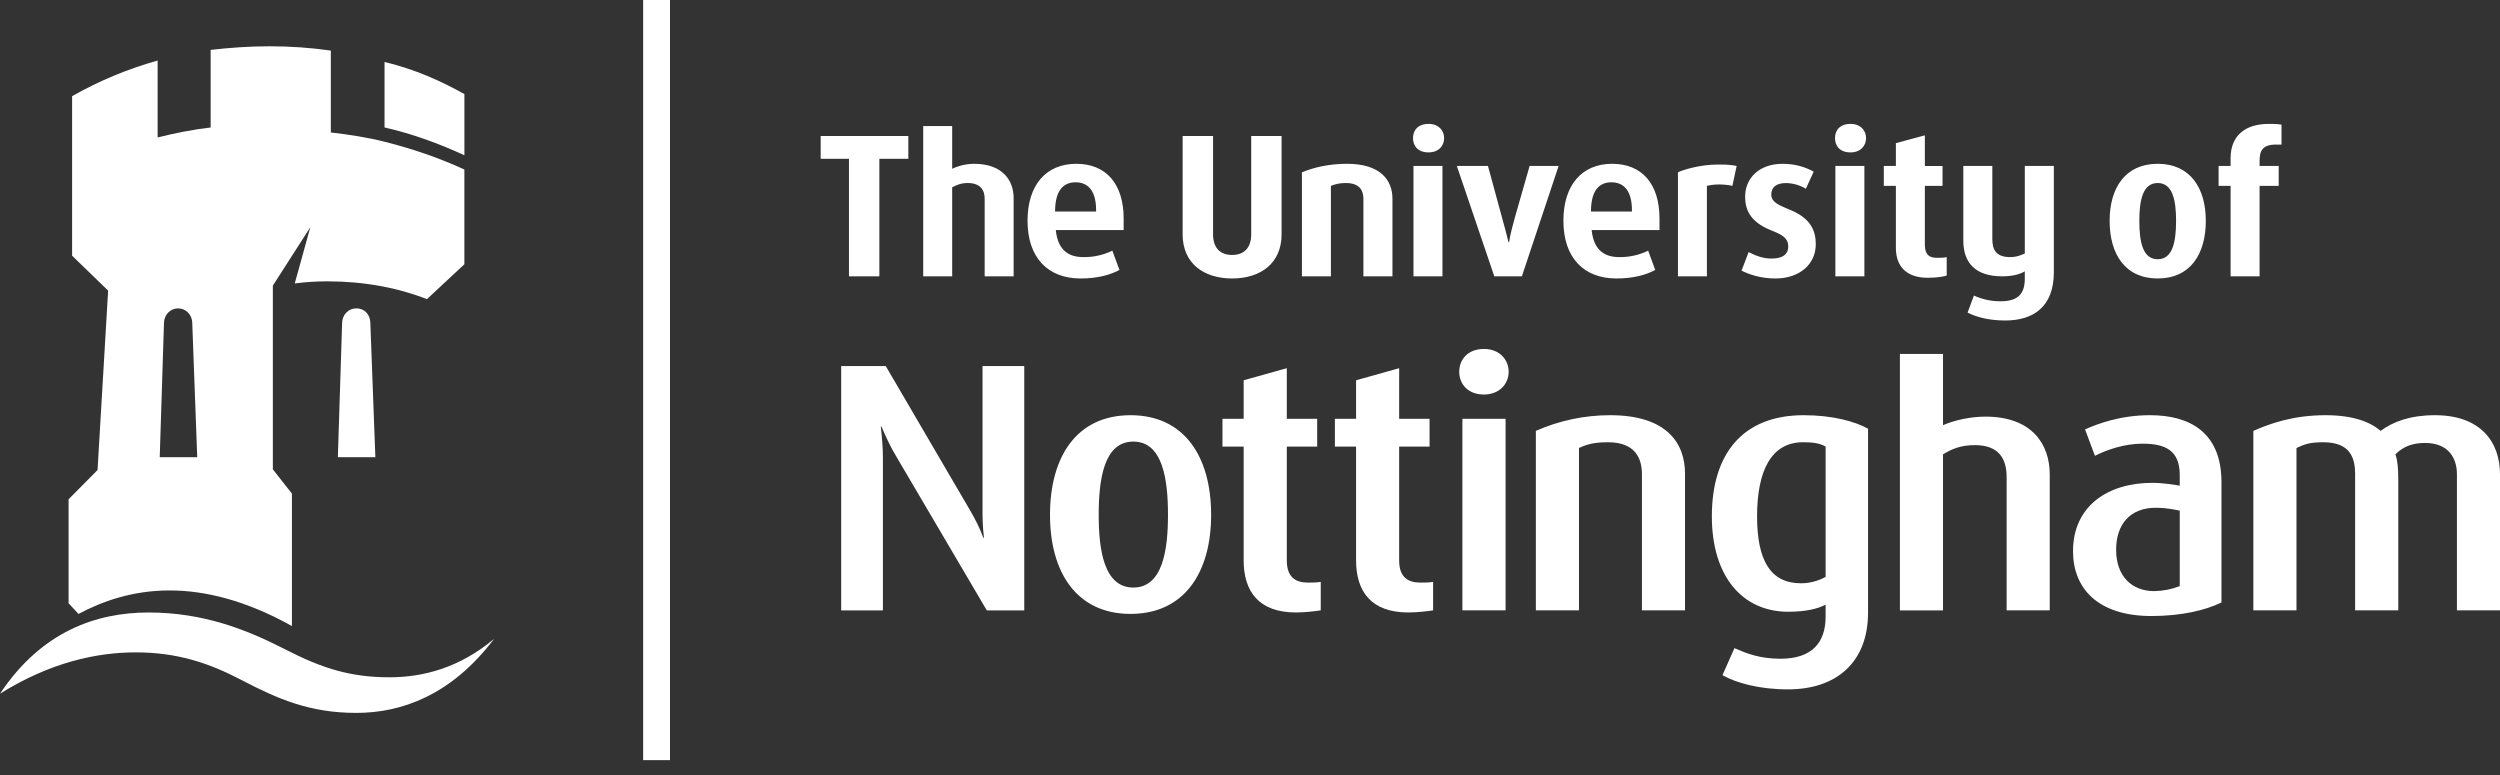 <?xml version="1.0" encoding="UTF-8" standalone="no"?>
<!DOCTYPE svg PUBLIC "-//W3C//DTD SVG 1.1//EN" "http://www.w3.org/Graphics/SVG/1.1/DTD/svg11.dtd">
<svg width="100%" height="100%" viewBox="0 0 100 31" version="1.1" xmlns="http://www.w3.org/2000/svg" xmlns:xlink="http://www.w3.org/1999/xlink" xml:space="preserve" xmlns:serif="http://www.serif.com/" style="fill-rule:evenodd;clip-rule:evenodd;stroke-linejoin:round;stroke-miterlimit:2;">
    <rect x="0" y="0" width="100" height="31" fill="#333333" stroke="none"/>
    <g>
        <path d="M91.034,5.783c-0.537,-0 -0.651,0.257 -0.651,0.654l0,0.201l0.765,0l0,0.798l-0.765,-0l0,3.617l-1.159,0l0,-3.617l-0.48,-0l0,-0.798l0.48,0l0,-0.313c0,-0.884 0.566,-1.369 1.528,-1.369c0.198,0 0.339,0 0.508,0.03l-0,0.797l-0.226,0l-0,-0Zm7.243,18.631l-0,-5.443c-0,-0.683 -0.369,-1.253 -1.273,-1.253c-0.508,0 -0.877,0.144 -1.188,0.456c0.086,0.256 0.115,0.514 0.115,1.054l-0,5.186l-1.726,0l-0,-5.443c-0,-0.625 -0.17,-1.281 -1.274,-1.281c-0.563,0 -0.763,0.087 -1.072,0.23l-0,6.494l-1.725,0l0,-7.179c0.652,-0.286 1.583,-0.627 2.883,-0.627c1.075,0 1.782,0.256 2.206,0.627c0.508,-0.371 1.187,-0.627 2.178,-0.627c1.808,0 2.599,1.055 2.599,2.363l0,5.443l-1.723,0Zm-18.075,-11.594c-0.652,0 -1.16,-0.143 -1.499,-0.315l0.254,-0.683c0.337,0.155 0.704,0.233 1.075,0.229c0.734,0 0.96,-0.344 0.96,-0.912l0,-0.286c-0.139,0.086 -0.421,0.2 -0.903,0.2c-1.075,-0 -1.556,-0.542 -1.556,-1.425l0,-2.991l1.16,0l0,2.934c0,0.399 0.14,0.713 0.707,0.713c0.281,-0 0.453,-0.086 0.592,-0.144l0,-3.503l1.162,0l-0,4.245c-0,1.396 -0.822,1.938 -1.952,1.938Zm-3.096,-1.709c-0.849,0 -1.271,-0.457 -1.271,-1.198l-0,-2.477l-0.483,-0l0,-0.798l0.483,0l-0,-0.913l1.159,-0.311l-0,1.225l0.707,-0l-0,0.797l-0.707,0l-0,2.365c-0,0.399 0.197,0.512 0.479,0.512c0.143,0 0.253,0 0.395,-0.027l0,0.739c-0.112,0.028 -0.339,0.086 -0.762,0.086Zm-3.691,-0.058l-0,-4.416l1.16,0l0,4.416l-1.16,0Zm-2.395,0.086c-0.566,0 -1.018,-0.143 -1.358,-0.313l0.283,-0.742c0.228,0.115 0.538,0.259 0.906,0.259c0.422,-0 0.678,-0.143 0.678,-0.485c-0,-0.314 -0.197,-0.457 -0.708,-0.655c-0.848,-0.342 -1.016,-0.855 -1.016,-1.34c0,-0.712 0.537,-1.31 1.498,-1.31c0.537,0 0.932,0.143 1.244,0.313l-0.312,0.684c-0.24,-0.143 -0.513,-0.222 -0.792,-0.228c-0.396,-0 -0.592,0.171 -0.592,0.456c0,0.315 0.31,0.427 0.706,0.597c0.875,0.342 1.074,0.855 1.074,1.396c0,0.799 -0.649,1.368 -1.611,1.368Zm-1.725,-3.703c-0.085,-0.029 -0.34,-0.058 -0.537,-0.058c-0.197,0 -0.368,0.029 -0.482,0.058l0,3.617l-1.158,0l0,-4.16c0.169,-0.085 0.849,-0.312 1.612,-0.312c0.451,-0 0.565,0.028 0.736,0.057l-0.171,0.798Zm10.97,16.978l0,-5.328c0,-0.74 -0.311,-1.281 -1.272,-1.281c-0.538,-0 -0.906,0.141 -1.273,0.37l0,6.24l-1.724,-0l-0,-10.257l1.724,0l0,2.85c0.454,-0.2 1.103,-0.343 1.697,-0.343c1.895,-0 2.572,1.14 2.572,2.306l0,5.443l-1.724,0Zm-23.122,-18.318c-0.425,0 -0.623,-0.257 -0.623,-0.57c-0,-0.313 0.198,-0.57 0.623,-0.57c0.397,-0 0.622,0.257 0.622,0.57c-0.001,0.313 -0.225,0.57 -0.622,0.57Zm3.732,4.957l-1.103,0l-1.499,-4.415l1.245,0l0.566,2.079c0.056,0.199 0.198,0.713 0.253,0.969l0.028,-0c0.028,-0.256 0.17,-0.77 0.225,-0.969l0.595,-2.079l1.16,0l-1.47,4.415Zm-4.336,0l-0,-4.416l1.159,0l-0,4.416l-1.159,0Zm17.482,-4.957c-0.426,0 -0.621,-0.257 -0.621,-0.57c-0,-0.313 0.195,-0.57 0.621,-0.57c0.395,-0 0.621,0.257 0.621,0.57c0,0.313 -0.226,0.57 -0.621,0.57Zm-19.485,4.957l0,-3.105c0,-0.314 -0.14,-0.627 -0.706,-0.627c-0.283,0 -0.45,0.057 -0.594,0.115l0,3.617l-1.159,0l0,-4.16c0.481,-0.198 1.075,-0.341 1.811,-0.341c1.329,0 1.81,0.655 1.81,1.396l0,3.105l-1.162,0Zm4.822,4.728c-0.65,0 -0.989,-0.427 -0.989,-0.911c0,-0.483 0.339,-0.912 0.989,-0.912c0.621,0 0.988,0.429 0.988,0.912c0,0.484 -0.367,0.911 -0.988,0.911Zm6.319,8.633l0,-5.443c0,-0.625 -0.255,-1.281 -1.359,-1.281c-0.565,0 -0.848,0.087 -1.159,0.23l-0,6.494l-1.725,0l0,-7.179c0.936,-0.413 1.948,-0.627 2.97,-0.627c2.26,0 2.996,1.111 2.996,2.337l0,5.469l-1.723,0Zm-16.392,-13.275c-1.132,0 -1.98,-0.598 -1.98,-1.766l-0,-3.933l1.217,0l0,3.933c0,0.54 0.282,0.825 0.763,0.825c0.479,0 0.763,-0.285 0.763,-0.825l-0,-3.933l1.215,0l-0,3.933c0,1.167 -0.847,1.766 -1.978,1.766Zm9.211,13.275l-0,-7.663l1.727,-0l-0,7.663l-1.727,0Zm-2.163,0.085c-1.498,-0 -2.09,-0.854 -2.09,-2.08l-0,-4.556l-0.848,-0l-0,-1.111l0.848,-0l-0,-1.541l1.723,-0.483l0,2.024l1.216,-0l0,1.111l-1.216,-0l0,4.556c0,0.684 0.367,0.885 0.849,0.885c0.141,-0 0.339,-0 0.509,-0.029l0,1.139c-0.17,0.028 -0.621,0.085 -0.991,0.085Zm-4.495,-0c-1.498,-0 -2.092,-0.854 -2.092,-2.08l-0,-4.556l-0.848,-0l0,-1.111l0.848,-0l-0,-1.541l1.726,-0.483l0,2.024l1.215,-0l0,1.111l-1.215,-0l0,4.556c0,0.684 0.366,0.885 0.849,0.885c0.14,-0 0.339,-0 0.508,-0.029l0,1.139c-0.169,0.028 -0.623,0.085 -0.991,0.085Zm-12.452,-13.446l-0,-3.105c-0,-0.342 -0.168,-0.627 -0.678,-0.627c-0.283,0 -0.452,0.086 -0.621,0.172l-0,3.56l-1.159,0l-0,-6.011l1.159,-0l-0,1.709c0.168,-0.086 0.508,-0.199 0.875,-0.199c1.159,0 1.583,0.685 1.583,1.367l0,3.134l-1.159,-0l-0,0Zm-4.212,-4.701l0,4.701l-1.216,0l0,-4.701l-1.131,0l0,-0.912l3.506,0l0,0.912l-1.159,0Zm-19.793,-1.254l0,-2.62c1.272,0.314 2.205,0.741 3.195,1.284l-0,2.448c-0.989,-0.455 -2.064,-0.855 -3.195,-1.112Zm24.09,19.316l-3.619,-6.153c-0.226,-0.371 -0.396,-0.742 -0.593,-1.197l-0.028,0c0.056,0.483 0.085,0.882 0.085,1.253l0,6.098l-1.669,-0l-0,-9.773l1.782,0l3.364,5.755c0.198,0.341 0.367,0.655 0.538,1.11l0.027,-0c-0.057,-0.484 -0.057,-0.825 -0.057,-1.166l-0,-5.698l1.669,-0l-0,9.772l-1.499,-0l0,-0.001Zm-25.957,-6.126l0.17,-5.355c0,-0.342 0.254,-0.598 0.566,-0.598c0.34,0 0.564,0.256 0.564,0.598l0.2,5.355l-1.5,0Zm0.736,10.228c-1.837,0 -3.111,-0.541 -4.581,-1.31c-1.3,-0.682 -2.573,-1.111 -4.241,-1.111c-1.554,-0 -3.421,0.398 -5.428,1.654c1.668,-2.508 3.874,-3.249 5.937,-3.249c2.205,-0 3.93,0.683 5.486,1.482c1.441,0.739 2.572,1.11 4.156,1.11c1.329,-0 2.798,-0.371 4.184,-1.538c-1.724,2.279 -3.732,2.962 -5.513,2.962Zm72.058,-21.964c-1.3,0 -1.923,0.969 -1.923,2.279c0,1.34 0.623,2.308 1.923,2.308c1.3,0 1.924,-0.968 1.924,-2.308c-0.001,-1.31 -0.624,-2.279 -1.924,-2.279Zm-0,3.817c-0.595,-0 -0.735,-0.683 -0.735,-1.539c0,-0.825 0.14,-1.509 0.735,-1.509c0.594,-0 0.735,0.684 0.735,1.509c-0,0.856 -0.141,1.539 -0.735,1.539Zm-0.304,6.239c-1.189,0 -2.094,0.341 -2.602,0.569l0.395,1.055c0.454,-0.229 1.16,-0.485 1.895,-0.485c0.905,-0 1.498,0.255 1.498,1.254l-0,0.427c-0.141,-0.028 -0.651,-0.114 -1.102,-0.114c-1.755,0 -3.167,0.913 -3.167,2.735c0,1.481 0.989,2.592 3.138,2.592c1.188,-0 2.15,-0.227 2.8,-0.541l0,-4.813c0,-1.996 -1.273,-2.679 -2.855,-2.679Zm1.186,6.837c-0.325,0.127 -0.669,0.194 -1.017,0.2c-0.906,0 -1.528,-0.598 -1.528,-1.655c-0,-0.994 0.538,-1.679 1.585,-1.679c0.479,-0 0.791,0.086 0.96,0.114l-0,3.02Zm-20.81,-14.701c0,-1.394 -0.705,-2.192 -1.894,-2.192c-1.215,0 -1.95,0.855 -1.95,2.279c0,1.481 0.819,2.308 2.119,2.308c0.68,0 1.189,-0.143 1.554,-0.341l-0.282,-0.771c-0.361,0.175 -0.757,0.263 -1.157,0.257c-0.537,0 -1.019,-0.227 -1.104,-1.082l2.714,-0l0,-0.458Zm-1.103,-0.283l-1.638,-0c0,-0.855 0.338,-1.169 0.819,-1.169c0.452,0 0.819,0.286 0.819,1.113l-0,0.056l0,-0Zm6.872,8.147c-2.459,0 -3.675,1.566 -3.675,4.046c0,2.393 1.216,3.816 3.053,3.816c0.678,-0 1.188,-0.113 1.497,-0.285l0,0.485c0,1.024 -0.535,1.68 -1.808,1.68c-0.848,0 -1.385,-0.227 -1.838,-0.425l-0.48,1.082c0.566,0.314 1.47,0.568 2.629,0.568c1.895,-0 3.195,-1.051 3.195,-3.075l-0,-7.352c-0.51,-0.284 -1.412,-0.54 -2.573,-0.54Zm0.875,6.467c-0.303,0.168 -0.642,0.256 -0.988,0.256c-1.215,-0 -1.753,-0.912 -1.753,-2.677c-0,-1.825 0.567,-2.964 1.837,-2.964c0.369,-0 0.651,0.028 0.905,0.172l-0,5.213l-0.001,0Zm-28.078,-14.331c0,-1.394 -0.706,-2.192 -1.894,-2.192c-1.216,0 -1.951,0.855 -1.951,2.279c0,1.481 0.82,2.308 2.121,2.308c0.678,0 1.187,-0.143 1.556,-0.341l-0.284,-0.771c-0.361,0.175 -0.758,0.263 -1.159,0.257c-0.538,0 -1.018,-0.227 -1.103,-1.082l2.714,-0l0,-0.458Zm-1.102,-0.283l-1.641,-0c0,-0.855 0.341,-1.169 0.821,-1.169c0.453,0 0.82,0.286 0.82,1.113l0,0.056Zm1.377,8.147c-2.148,0 -3.221,1.653 -3.221,3.987c0,2.308 1.073,3.961 3.221,3.961c2.15,-0 3.224,-1.653 3.224,-3.961c-0,-2.334 -1.074,-3.987 -3.224,-3.987Zm0.112,6.894c-1.187,-0 -1.385,-1.538 -1.385,-2.906c-0,-1.396 0.198,-2.933 1.385,-2.933c1.187,0 1.386,1.538 1.386,2.933c-0,1.368 -0.199,2.906 -1.386,2.906Z" style="fill:#fff;"/>
        <path d="M15.381,5.669c-0.679,-0.172 -1.413,-0.285 -2.148,-0.37l-0,-3.276c-0.815,-0.116 -1.637,-0.173 -2.46,-0.172c-0.793,0 -1.584,0.058 -2.347,0.144l0,3.104c-0.735,0.086 -1.443,0.229 -2.121,0.399l0,-3.076c-1.193,0.333 -2.342,0.812 -3.421,1.424l0,6.382l1.441,1.396l-0.423,7.177l-1.159,1.169l-0,4.159l0.396,0.428c0.961,-0.512 2.176,-0.94 3.646,-0.94c1.414,0 3.054,0.397 4.892,1.425l-0,-5.298l-0.763,-0.971l-0,-7.349l1.499,-2.337l-0.623,2.25c0.431,-0.056 0.866,-0.084 1.301,-0.084c1.47,0 2.826,0.255 3.986,0.713l1.498,-1.396l0,-3.789c-0.988,-0.457 -2.063,-0.828 -3.194,-1.112Zm-8.992,12.619l0.17,-5.355c0,-0.342 0.254,-0.598 0.567,-0.598c0.312,0 0.565,0.256 0.565,0.598l0.198,5.355l-1.5,0Zm20.411,-18.288l-1.074,0l0,30.405l1.074,0l-0,-30.405Z" style="fill:#fff;"/>
    </g>
</svg>
